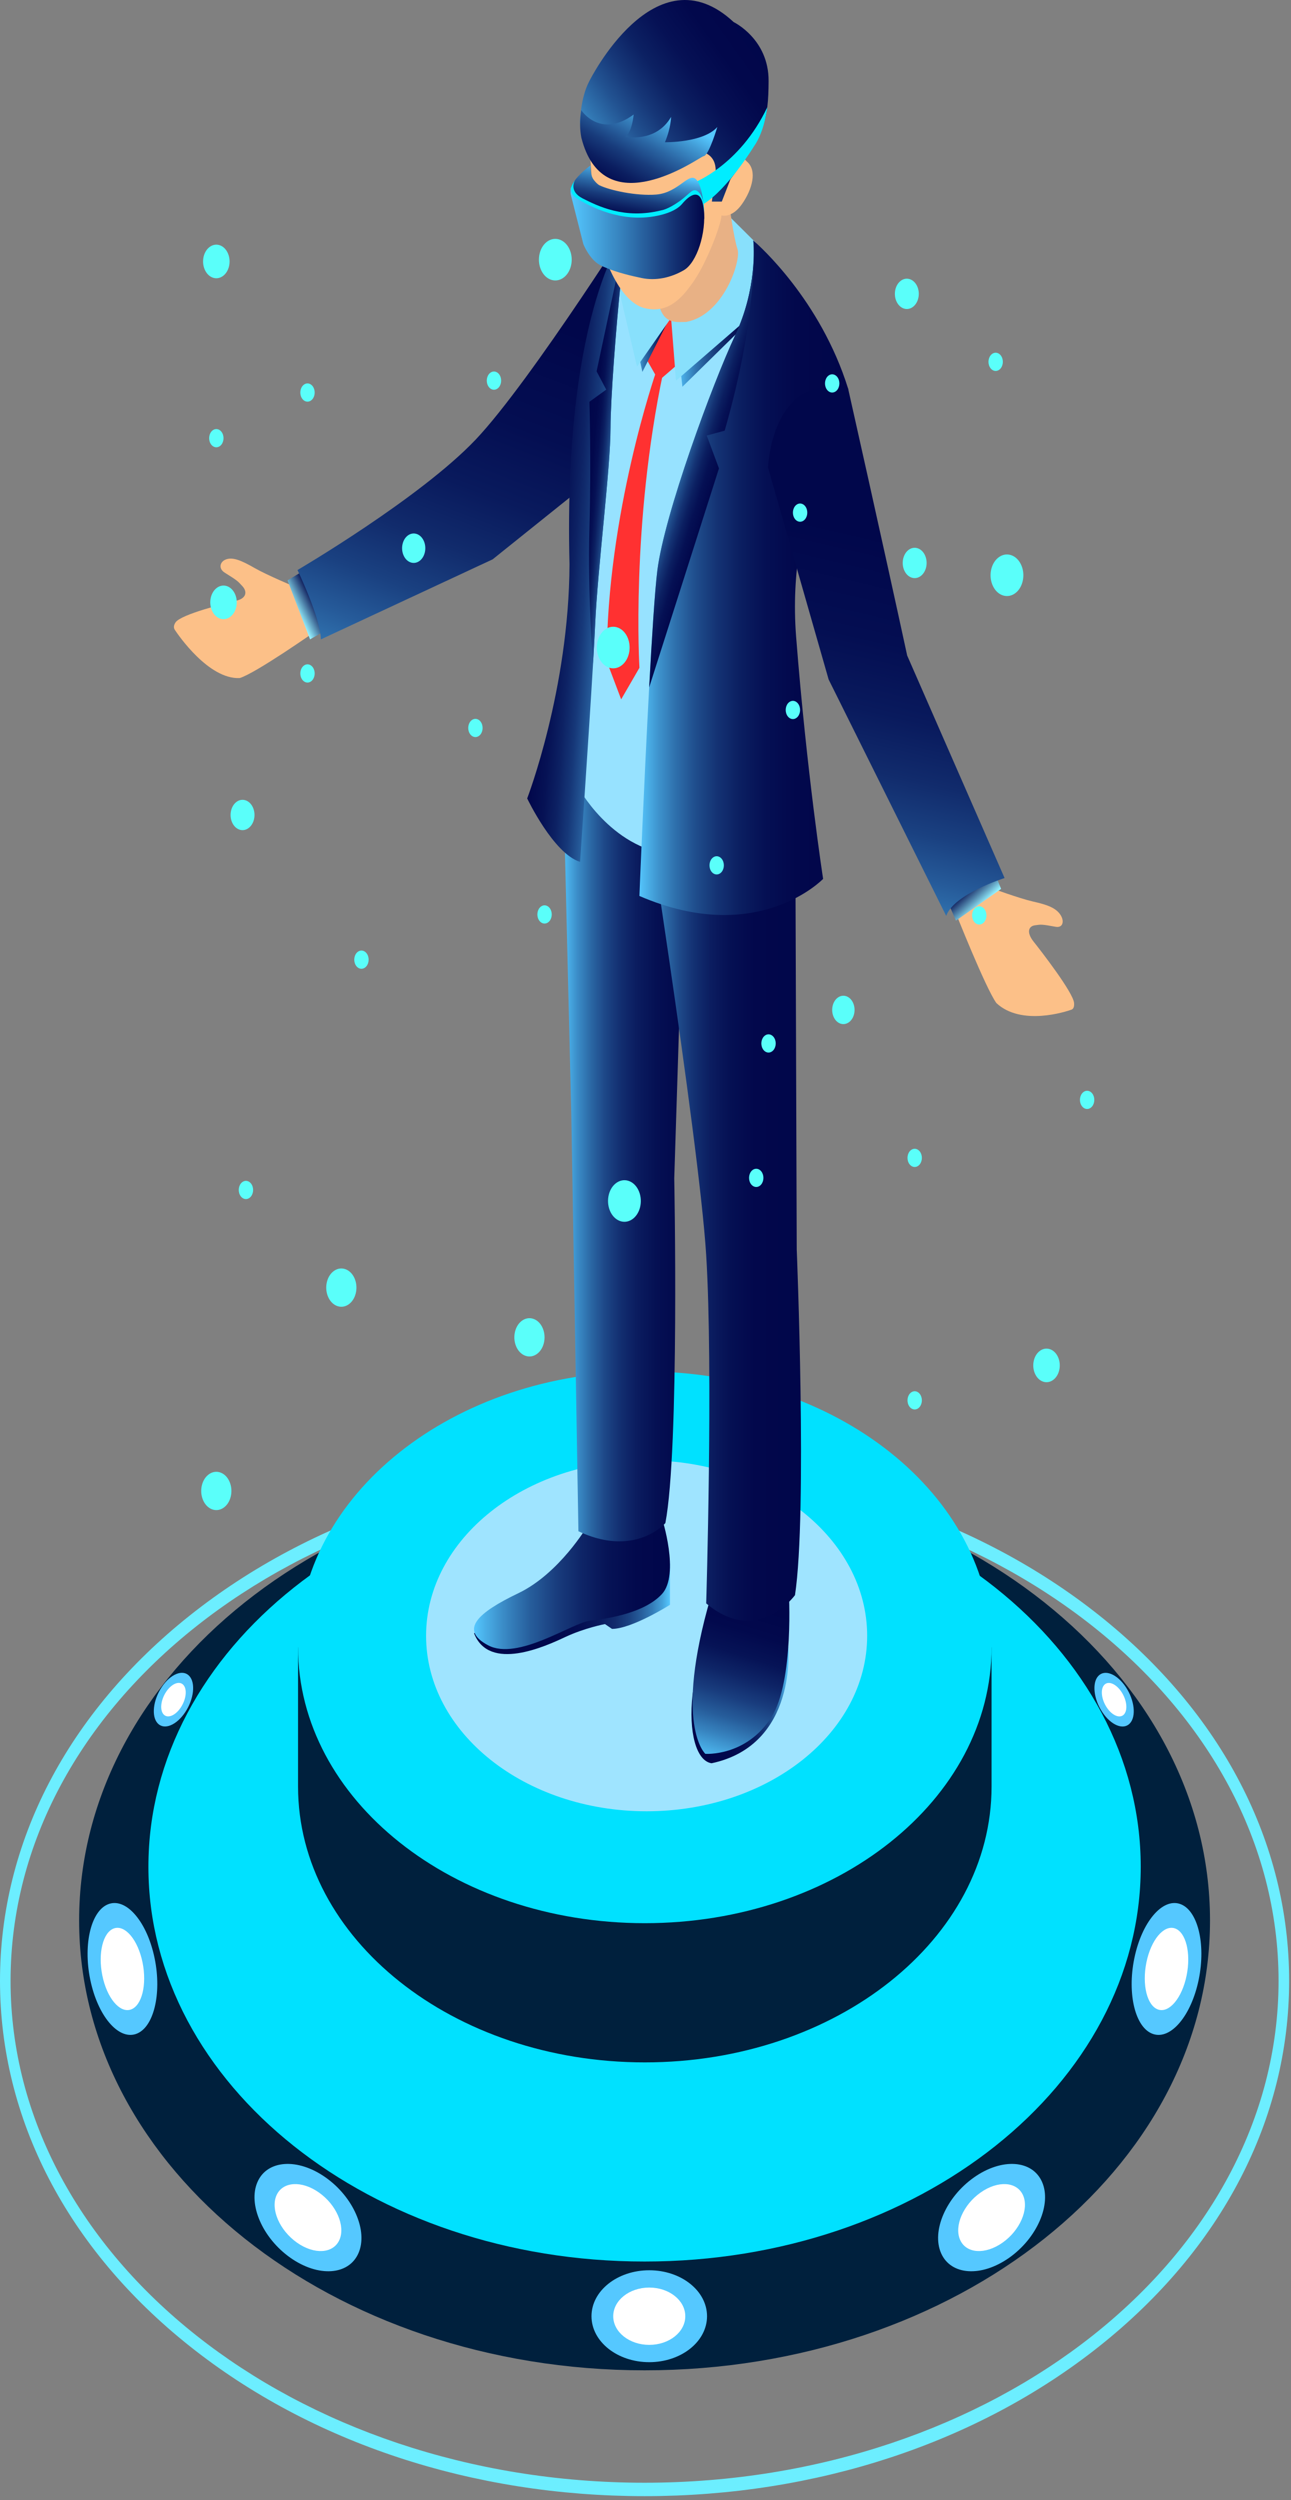<svg width="278" height="538" viewBox="0 0 278 538" fill="none" xmlns="http://www.w3.org/2000/svg">
<rect x="0" y="0" width="278" height="538" fill="#808080" stroke="none"/>
<g style="mix-blend-mode:screen">
<path d="M138.798 537.16C101.818 537.16 67.031 525.698 40.854 504.882C14.509 483.939 0 456.022 0 426.27C0 396.519 14.509 368.605 40.854 347.658C67.034 326.847 101.818 315.385 138.798 315.385C175.779 315.385 210.566 326.847 236.746 347.658C263.091 368.605 277.6 396.522 277.6 426.27C277.6 456.018 263.091 483.936 236.746 504.882C210.566 525.694 175.782 537.16 138.798 537.16ZM138.798 318.277C63.521 318.277 2.276 366.724 2.276 426.274C2.276 485.824 63.521 534.271 138.798 534.271C214.076 534.271 275.321 485.824 275.321 426.274C275.321 366.724 214.076 318.277 138.798 318.277Z" fill="#6CEEFF"/>
</g>
<path d="M138.799 510.081C206.046 510.081 260.56 466.742 260.56 413.28C260.56 359.818 206.046 316.479 138.799 316.479C71.553 316.479 17.039 359.818 17.039 413.28C17.039 466.742 71.553 510.081 138.799 510.081Z" fill="#00203D"/>
<path d="M138.8 486.67C197.808 486.67 245.643 448.641 245.643 401.729C245.643 354.817 197.808 316.787 138.8 316.787C79.792 316.787 31.957 354.817 31.957 401.729C31.957 448.641 79.792 486.67 138.8 486.67Z" fill="#00E1FF"/>
<path d="M203.326 354.494C190.365 336.903 166.345 325.09 138.851 325.09C111.357 325.09 87.337 336.907 74.376 354.494H64.18V384.45C64.18 417.238 97.61 443.815 138.851 443.815C180.092 443.815 213.522 417.238 213.522 384.45V354.494H203.326Z" fill="#00203D"/>
<path d="M138.851 413.859C180.091 413.859 213.522 387.28 213.522 354.494C213.522 321.708 180.091 295.13 138.851 295.13C97.611 295.13 64.18 321.708 64.18 354.494C64.18 387.28 97.611 413.859 138.851 413.859Z" fill="#00E1FF"/>
<path d="M139.241 389.777C165.47 389.777 186.732 372.872 186.732 352.019C186.732 331.166 165.47 314.262 139.241 314.262C113.013 314.262 91.75 331.166 91.75 352.019C91.75 372.872 113.013 389.777 139.241 389.777Z" fill="#9FE4FF"/>
<path d="M63.676 126.351C63.676 126.351 57.517 123.775 54.866 122.258C51.986 120.609 50.042 119.751 48.491 120.454C47.372 120.96 46.988 122.362 48.411 123.246C51.224 124.996 51.197 125.061 52.209 126.158C53.297 127.34 53.05 128.765 50.889 129.271C48.731 129.777 38.992 132.183 37.809 133.924C37.395 134.534 37.365 135.064 37.602 135.465H37.596C37.596 135.465 37.614 135.492 37.642 135.535C37.648 135.542 37.651 135.55 37.657 135.558C38.328 136.57 44.895 146.22 51.611 145.919C55.043 144.884 67.824 135.925 67.824 135.925L63.676 126.351Z" fill="#FCC088"/>
<path d="M213.324 191.067C213.324 191.067 219.556 193.354 222.417 193.998C225.526 194.697 227.516 195.385 228.482 197.076C229.179 198.297 228.872 199.726 227.302 199.436C224.203 198.868 224.194 198.938 222.868 199.119C221.445 199.316 221.012 200.668 222.57 202.63C224.127 204.592 231.087 213.551 231.288 215.833C231.358 216.637 231.148 217.092 230.77 217.255H230.776C230.776 217.255 230.749 217.27 230.709 217.282C230.7 217.282 230.694 217.289 230.685 217.289C229.682 217.645 219.961 220.904 214.552 215.849C212.181 212.539 205.629 195.995 205.629 195.995L213.321 191.063L213.324 191.067Z" fill="#FCC088"/>
<path d="M65.011 123.034L61.918 124.884L66.766 137.59L70.085 135.682L65.011 123.034Z" fill="url(#paint0_linear_535_7811)"/>
<path d="M204.215 194.312L205.842 198.123L215.582 191.28L213.897 187.187L204.215 194.312Z" fill="url(#paint1_linear_535_7811)"/>
<path d="M138.721 43.383C138.721 43.383 114.417 81.99 102.404 94.626C90.391 107.258 64.059 122.671 64.059 122.671C64.059 122.671 69.044 132.986 69.09 137.593L106.086 120.365L129.472 101.62L138.718 43.387L138.721 43.383Z" fill="url(#paint2_linear_535_7811)"/>
<path d="M169.749 354.354C169.749 354.354 171.806 375.51 153.225 379.445C149.919 378.928 148.24 372.764 149.139 364.623C150.038 356.482 169.749 354.354 169.749 354.354Z" fill="url(#paint3_linear_535_7811)"/>
<path d="M169.843 342.159C169.843 342.159 171.086 361.781 166.07 369.598C160.649 378.047 151.884 377.414 151.884 377.414C151.884 377.414 145.006 371.262 153.03 343.716L169.846 342.163L169.843 342.159Z" fill="url(#paint4_linear_535_7811)"/>
<path d="M144.272 336.432V345.345C144.272 345.345 136.074 350.527 131.787 350.527L130.269 349.492C130.269 349.492 125.893 350.323 121.694 352.292C117.494 354.262 105.323 359.858 102.074 351.462L144.275 336.432H144.272Z" fill="url(#paint5_linear_535_7811)"/>
<path d="M142.521 326.643C142.521 326.643 146.464 338.796 142.521 343.048C138.72 347.149 130.864 348.323 127.043 348.767C123.221 349.211 111.495 357.464 105.092 354.05C98.857 350.725 102.87 347.037 111.659 342.828C120.448 338.614 126.467 328.415 126.467 328.415L142.517 326.643H142.521Z" fill="url(#paint6_linear_535_7811)"/>
<path d="M120.738 145.498L123.024 239.944L124.554 329.516C128.384 331.323 131.657 331.821 134.345 331.655C140.221 331.307 143.277 327.758 143.277 327.758C146.337 311.79 145.191 253.576 145.191 253.576L146.221 221.136V220.97L146.721 205.365L156.698 156.141L120.738 145.494V145.498Z" fill="url(#paint7_linear_535_7811)"/>
<path d="M171.566 268.768L171.194 158.365L163.704 158.813L141.378 160.142L137.121 160.559C137.121 160.559 150.542 245.269 152.069 270.112C153.599 294.94 152.069 345.04 152.069 345.04C157.77 349.832 162.674 349.218 166.075 347.511C169.29 345.885 171.191 343.267 171.191 343.267C173.879 325.537 171.563 268.772 171.563 268.772L171.566 268.768Z" fill="url(#paint8_linear_535_7811)"/>
<path d="M166.065 62.584H130.855L124.367 169.191C124.367 169.191 131.44 182.564 144.508 183.858L157.368 144.17L166.065 62.584Z" fill="#97E2FF"/>
<path d="M138.797 76.579L141.847 81.924L146.379 78.027L144.505 67.832L138.797 76.579Z" fill="#FF3131"/>
<path d="M141.271 80.035C141.271 80.035 130.593 110.71 130.657 142.3L133.759 150.499L137.693 143.706C137.693 143.706 135.84 113.035 142.831 80.035H141.271Z" fill="#FF3131"/>
<path d="M145.562 70.455L146.943 83.23L162.092 68.358L159.782 63.109L145.562 70.455Z" fill="url(#paint9_linear_535_7811)"/>
<path d="M144.504 67.832L138.329 80.035L136.602 72.03L144.504 67.832Z" fill="url(#paint10_linear_535_7811)"/>
<path d="M144.508 68.407L145.565 81.923L162.095 67.619L162.853 52.322L155.92 45.44L144.508 68.407Z" fill="#88E0FC"/>
<path d="M144.508 68.407L137.176 78.904L133.44 63.024L132.16 54.408L139.693 51.743L144.508 68.407Z" fill="#88E0FC"/>
<path d="M135.203 49.245C134.807 50.805 134.28 54.837 133.752 59.885C132.622 70.655 131.473 86.072 131.473 92.027C131.473 100.778 128.709 122.126 128.16 134.372C128.066 136.477 127.907 139.365 127.712 142.714V142.725C126.758 158.837 124.912 185.464 124.912 185.464C119.179 183.715 113.523 171.817 113.523 171.817C113.523 171.817 122.538 148.375 122.635 121.423C121.252 65.434 135.2 49.249 135.2 49.249L135.203 49.245Z" fill="url(#paint11_linear_535_7811)"/>
<path d="M133.754 55.103V59.885C132.624 70.655 131.475 86.072 131.475 92.027C131.475 100.778 128.711 122.126 128.162 134.372C128.068 136.477 127.909 139.365 127.714 142.714V142.725L127.705 142.783C127.705 142.783 126.505 127.938 126.919 113.765C127.333 99.592 126.919 86.469 126.919 86.469L130.542 83.844L128.47 79.908L133.751 55.107L133.754 55.103Z" fill="url(#paint12_linear_535_7811)"/>
<path d="M135.203 49.245C134.993 50.064 134.749 51.581 134.487 53.566C133.67 54.049 132.704 54.702 131.613 55.567C133.643 51.056 135.2 49.245 135.2 49.245H135.203Z" fill="url(#paint13_linear_535_7811)"/>
<path d="M171.447 137.167C173.726 166.301 177.246 189.133 177.246 189.133C177.246 189.133 163.164 203.831 137.688 192.805C137.688 192.805 138.678 168.379 139.787 147.93C140.384 136.87 141.018 126.972 141.552 122.728C143.072 110.656 153.406 82.642 158.294 72.203C163.036 62.089 162.326 53.002 162.207 51.859C162.198 51.782 162.195 51.739 162.195 51.739C162.195 51.739 162.21 51.751 162.241 51.782C162.25 51.782 162.256 51.793 162.265 51.801C163.35 52.732 176.67 64.495 182.628 83.623C182.628 92.81 169.164 108.03 171.444 137.164L171.447 137.167Z" fill="url(#paint14_linear_535_7811)"/>
<path d="M156.05 92.675L152.186 93.725L154.822 100.796L139.789 147.934C140.386 136.874 141.02 126.976 141.554 122.732C143.074 110.66 153.408 82.646 158.296 72.207C163.038 62.093 162.328 53.006 162.209 51.863L162.243 51.786L162.264 51.743C162.264 51.743 162.264 51.763 162.267 51.805C162.34 52.867 163.233 67.735 156.05 92.675Z" fill="url(#paint15_linear_535_7811)"/>
<path d="M157.02 43.908C157.02 43.908 157.986 51.169 158.815 53.621C159.644 56.069 155.847 67.794 147.768 69.281C145.422 69.281 142.039 70.068 141.555 63.156L157.017 43.908H157.02Z" fill="#E8B185"/>
<path d="M126.918 31.137C126.918 31.137 127.741 44.406 128.576 49.334C129.405 54.234 133.132 64.905 138.794 66.306C143.81 67.546 146.802 64.294 149.493 60.359C152.117 56.524 155.223 48.635 155.363 46.36C155.363 46.36 157.572 47.059 159.781 43.912C161.991 40.76 163.094 36.736 160.885 34.813C158.675 32.89 143.35 10.842 126.918 31.14V31.137Z" fill="#FCC088"/>
<path d="M126.919 17.427C126.919 17.427 141.072 -10.992 157.985 4.753C157.985 4.753 165.558 8.383 165.509 17.439C165.463 25.989 164.61 28.723 157.293 38.575L155.428 43.383H153.292L154.038 37.405C154.038 37.405 155.257 31.48 147.352 32.531C139.447 33.581 126.605 32.137 126.605 32.137L124.914 26.364C124.914 26.364 124.914 21.181 126.919 17.427Z" fill="url(#paint16_linear_535_7811)"/>
<path d="M154.466 27.333C154.466 27.333 152.793 32.948 151.69 33.543C151.687 33.543 151.681 33.547 151.678 33.547C151.47 33.609 151.251 33.713 151.016 33.852C148.182 35.513 129.751 47.585 125.195 29.654C124.848 27.905 124.811 25.873 125.174 23.695C125.308 23.985 129.407 29.828 136.45 24.642C136.45 24.642 136.139 28.38 134.688 29.43C134.688 29.43 141.213 30.809 144.507 25.167C144.507 25.167 144.507 27.465 143.181 30.612C143.181 30.612 151.464 30.743 154.469 27.329L154.466 27.333Z" fill="url(#paint17_linear_535_7811)"/>
<path d="M182.632 83.627C182.632 83.627 190.275 117.616 195.349 141.065L216.325 188.952C216.325 188.952 205.387 192.381 203.751 197.097L178.433 146.217L165.387 100.631C165.387 100.631 166.063 80.032 182.632 83.624V83.627Z" fill="url(#paint18_linear_535_7811)"/>
<path d="M149.327 39.362C149.327 39.362 159.262 35.685 165.217 23.088C165.217 23.088 164.702 28.197 162.337 31.53C162.337 31.53 156.678 40.76 151.479 43.911L149.324 39.362H149.327Z" fill="#00EDFF"/>
<path d="M151.648 47.155L150.825 45.715L148.802 42.166C145.754 46.016 142.32 46.248 142.32 46.248C134.427 49.156 126.434 44.301 123.795 42.444C123.557 42.274 123.362 42.131 123.212 42.023C122.999 41.861 122.886 41.772 122.886 41.772C122.801 41.432 122.801 41.077 122.871 40.725C122.908 40.54 122.96 40.358 123.03 40.173C123.209 39.69 123.496 39.211 123.837 38.752C125.132 37.006 127.208 35.585 127.208 35.585C127.055 36.832 127.336 37.755 127.634 38.35C127.89 38.856 128.649 39.659 129.094 39.876C131.367 40.972 137.063 42.197 141.275 41.868C146.266 41.478 148.439 36.674 150.069 38.79C150.853 39.806 151.249 41.772 151.447 43.544C151.523 44.228 151.572 44.884 151.602 45.444C151.657 46.46 151.651 47.159 151.651 47.159L151.648 47.155Z" fill="url(#paint19_linear_535_7811)"/>
<path d="M151.599 45.441L150.825 45.715L133.753 51.743L123.474 43.015L123.212 42.023L122.871 40.725C122.908 40.536 122.959 40.355 123.03 40.169C123.209 39.687 123.496 39.208 123.837 38.748C123.791 38.818 122.371 41.127 125.468 42.695C128.612 44.29 134.503 47.267 142.448 45.251C142.448 45.251 143.74 45.105 146.221 43.375C148.704 41.644 149.198 40.158 150.456 41.362C151.011 41.895 151.298 42.745 151.447 43.533C151.636 44.533 151.602 45.433 151.602 45.433L151.599 45.441Z" fill="#00EDFF"/>
<path d="M151.55 45.012C150.962 39.941 148.329 42.15 146.873 43.884C145.416 45.614 142.225 46.41 140.001 46.684C132.528 47.615 126.104 43.946 123.797 42.413C123.572 42.251 122.813 41.59 123.029 40.169C122.828 40.706 122.755 41.25 122.886 41.768L125.617 52.531C125.617 52.531 126.833 55.663 129.112 56.995C129.325 57.103 129.542 57.208 129.761 57.312C129.761 57.312 129.767 57.312 129.77 57.316C129.865 57.358 129.959 57.401 130.054 57.443C132.845 58.679 136.185 59.413 138.142 59.826C141.201 60.475 144.511 59.76 147.29 58.123C150.066 56.485 152.135 50.078 151.544 45.008L151.55 45.012Z" fill="url(#paint20_linear_535_7811)"/>
<path d="M135.017 136.924C133.963 134.847 131.775 134.248 130.135 135.584C128.495 136.92 128.023 139.689 129.078 141.771C130.132 143.849 132.32 144.447 133.96 143.111C135.599 141.775 136.071 139.002 135.017 136.924Z" fill="#5AFFFA"/>
<path d="M219.806 121.37C218.752 119.292 216.567 118.693 214.924 120.029C213.285 121.366 212.812 124.139 213.867 126.216C214.921 128.294 217.109 128.892 218.749 127.556C220.388 126.22 220.86 123.447 219.806 121.37Z" fill="#5AFFFA"/>
<path d="M137.432 256.025C136.377 253.947 134.192 253.349 132.55 254.685C130.907 256.021 130.438 258.79 131.492 260.871C132.547 262.949 134.735 263.548 136.374 262.212C138.014 260.875 138.486 258.106 137.432 256.025Z" fill="#5AFFFA"/>
<path d="M122.548 53.455C121.494 51.377 119.306 50.778 117.666 52.114C116.027 53.451 115.554 56.22 116.609 58.301C117.663 60.379 119.851 60.977 121.491 59.641C123.13 58.305 123.603 55.536 122.548 53.455Z" fill="#5AFFFA"/>
<path d="M227.752 291.87C226.899 290.19 225.134 289.707 223.808 290.789C222.483 291.87 222.102 294.106 222.955 295.786C223.808 297.466 225.573 297.949 226.899 296.867C228.224 295.786 228.605 293.55 227.752 291.87Z" fill="#5AFFFA"/>
<path d="M48.982 54.308C48.129 52.628 46.365 52.145 45.039 53.226C43.713 54.308 43.332 56.544 44.186 58.224C45.039 59.903 46.803 60.386 48.129 59.305C49.455 58.224 49.836 55.987 48.982 54.308Z" fill="#5AFFFA"/>
<path d="M50.529 127.668C49.676 125.988 47.911 125.505 46.586 126.587C45.26 127.668 44.879 129.904 45.733 131.584C46.586 133.264 48.35 133.746 49.676 132.665C51.002 131.584 51.383 129.348 50.529 127.668Z" fill="#5AFFFA"/>
<path d="M76.238 274.858C75.266 272.943 73.252 272.39 71.743 273.622C70.232 274.854 69.796 277.407 70.768 279.319C71.74 281.234 73.754 281.786 75.263 280.554C76.775 279.322 77.21 276.77 76.238 274.858Z" fill="#5AFFFA"/>
<path d="M116.746 285.556C115.774 283.641 113.759 283.089 112.251 284.321C110.739 285.552 110.304 288.105 111.276 290.017C112.248 291.932 114.262 292.484 115.771 291.253C117.282 290.021 117.718 287.468 116.746 285.556Z" fill="#5AFFFA"/>
<path d="M49.316 318.614C48.344 316.698 46.33 316.146 44.821 317.378C43.31 318.61 42.874 321.163 43.846 323.074C44.818 324.99 46.833 325.542 48.341 324.31C49.853 323.078 50.288 320.526 49.316 318.614Z" fill="#5AFFFA"/>
<path d="M91.189 116.256C90.442 114.784 88.894 114.36 87.733 115.306C86.572 116.252 86.237 118.214 86.984 119.685C87.73 121.156 89.278 121.581 90.439 120.635C91.6 119.689 91.936 117.727 91.189 116.256Z" fill="#5AFFFA"/>
<path d="M54.393 173.612C53.622 172.099 52.028 171.658 50.834 172.635C49.639 173.612 49.292 175.632 50.063 177.146C50.834 178.66 52.428 179.1 53.622 178.123C54.817 177.146 55.164 175.126 54.393 173.612Z" fill="#5AFFFA"/>
<path d="M197.44 61.468C196.669 59.954 195.075 59.514 193.881 60.491C192.686 61.468 192.339 63.488 193.11 65.002C193.881 66.515 195.475 66.956 196.669 65.979C197.864 65.002 198.211 62.982 197.44 61.468Z" fill="#5AFFFA"/>
<path d="M199.128 119.376C198.357 117.862 196.763 117.422 195.568 118.399C194.374 119.376 194.026 121.396 194.797 122.91C195.568 124.424 197.162 124.864 198.357 123.887C199.551 122.91 199.899 120.89 199.128 119.376Z" fill="#5AFFFA"/>
<path d="M183.635 215.676C182.916 214.259 181.426 213.849 180.304 214.761C179.186 215.672 178.863 217.561 179.582 218.982C180.301 220.399 181.792 220.808 182.913 219.897C184.032 218.986 184.355 217.097 183.635 215.676Z" fill="#5AFFFA"/>
<path d="M235.4 235.626C234.937 234.714 233.98 234.452 233.261 235.039C232.542 235.626 232.335 236.838 232.798 237.75C233.261 238.661 234.218 238.924 234.937 238.337C235.656 237.75 235.864 236.537 235.4 235.626Z" fill="#5AFFFA"/>
<path d="M118.564 195.721C118.101 194.81 117.144 194.547 116.425 195.134C115.706 195.721 115.499 196.934 115.962 197.845C116.425 198.757 117.382 199.019 118.101 198.432C118.82 197.845 119.028 196.633 118.564 195.721Z" fill="#5AFFFA"/>
<path d="M155.627 185.156C155.164 184.244 154.207 183.982 153.488 184.569C152.768 185.156 152.561 186.368 153.024 187.28C153.488 188.191 154.444 188.454 155.164 187.867C155.883 187.28 156.09 186.067 155.627 185.156Z" fill="#5AFFFA"/>
<path d="M103.678 155.593C103.214 154.682 102.258 154.419 101.538 155.006C100.819 155.593 100.612 156.806 101.075 157.717C101.538 158.629 102.495 158.891 103.214 158.304C103.934 157.717 104.141 156.505 103.678 155.593Z" fill="#5AFFFA"/>
<path d="M166.795 223.481C166.332 222.57 165.375 222.307 164.656 222.894C163.936 223.481 163.729 224.694 164.192 225.605C164.656 226.516 165.612 226.779 166.332 226.192C167.051 225.605 167.258 224.392 166.795 223.481Z" fill="#5AFFFA"/>
<path d="M67.517 143.86C67.054 142.949 66.097 142.686 65.378 143.273C64.659 143.86 64.452 145.073 64.915 145.984C65.378 146.895 66.335 147.158 67.054 146.571C67.773 145.984 67.981 144.771 67.517 143.86Z" fill="#5AFFFA"/>
<path d="M164.146 252.41C163.683 251.498 162.726 251.236 162.007 251.823C161.288 252.41 161.081 253.622 161.544 254.534C162.007 255.445 162.964 255.708 163.683 255.121C164.402 254.534 164.61 253.321 164.146 252.41Z" fill="#5AFFFA"/>
<path d="M180.502 81.449C180.039 80.537 179.082 80.275 178.363 80.862C177.643 81.449 177.436 82.662 177.899 83.573C178.363 84.484 179.319 84.747 180.039 84.16C180.758 83.573 180.965 82.36 180.502 81.449Z" fill="#5AFFFA"/>
<path d="M215.705 76.803C215.242 75.892 214.285 75.629 213.566 76.216C212.846 76.803 212.639 78.016 213.102 78.927C213.566 79.839 214.523 80.101 215.242 79.514C215.961 78.927 216.168 77.715 215.705 76.803Z" fill="#5AFFFA"/>
<path d="M47.885 93.232C47.421 92.321 46.465 92.058 45.745 92.645C45.026 93.232 44.819 94.445 45.282 95.356C45.745 96.267 46.702 96.53 47.421 95.943C48.141 95.356 48.348 94.143 47.885 93.232Z" fill="#5AFFFA"/>
<path d="M54.26 255.012C53.797 254.101 52.84 253.838 52.12 254.425C51.401 255.012 51.194 256.225 51.657 257.136C52.12 258.048 53.077 258.31 53.797 257.723C54.516 257.136 54.723 255.924 54.26 255.012Z" fill="#5AFFFA"/>
<path d="M67.517 83.411C67.054 82.499 66.097 82.237 65.378 82.824C64.659 83.411 64.452 84.623 64.915 85.535C65.378 86.446 66.335 86.709 67.054 86.122C67.773 85.535 67.981 84.322 67.517 83.411Z" fill="#5AFFFA"/>
<path d="M198.267 248.108C197.804 247.197 196.847 246.934 196.128 247.521C195.409 248.108 195.202 249.321 195.665 250.232C196.128 251.143 197.085 251.406 197.804 250.819C198.523 250.232 198.731 249.019 198.267 248.108Z" fill="#5AFFFA"/>
<path d="M173.592 109.254C173.128 108.343 172.172 108.08 171.452 108.667C170.733 109.255 170.526 110.467 170.989 111.379C171.452 112.29 172.409 112.553 173.128 111.966C173.848 111.379 174.055 110.166 173.592 109.254Z" fill="#5AFFFA"/>
<path d="M198.267 300.286C197.804 299.374 196.847 299.112 196.128 299.699C195.409 300.286 195.202 301.498 195.665 302.41C196.128 303.321 197.085 303.584 197.804 302.997C198.523 302.41 198.731 301.197 198.267 300.286Z" fill="#5AFFFA"/>
<path d="M107.67 80.846C107.207 79.935 106.25 79.672 105.531 80.259C104.811 80.846 104.604 82.059 105.067 82.97C105.531 83.882 106.487 84.144 107.207 83.557C107.926 82.97 108.133 81.758 107.67 80.846Z" fill="#5AFFFA"/>
<path d="M172.041 151.719C171.578 150.808 170.621 150.545 169.902 151.132C169.182 151.719 168.975 152.932 169.438 153.843C169.902 154.755 170.859 155.017 171.578 154.43C172.297 153.843 172.504 152.631 172.041 151.719Z" fill="#5AFFFA"/>
<path d="M79.135 205.454C78.671 204.542 77.715 204.28 76.995 204.867C76.276 205.454 76.069 206.666 76.532 207.578C76.995 208.489 77.952 208.752 78.671 208.165C79.391 207.578 79.598 206.365 79.135 205.454Z" fill="#5AFFFA"/>
<path d="M212.174 195.93C211.71 195.019 210.754 194.756 210.034 195.343C209.315 195.93 209.108 197.143 209.571 198.054C210.034 198.966 210.991 199.228 211.711 198.641C212.43 198.054 212.637 196.842 212.174 195.93Z" fill="#5AFFFA"/>
<path d="M139.811 508.327C146.681 508.327 152.25 503.899 152.25 498.437C152.25 492.975 146.681 488.547 139.811 488.547C132.94 488.547 127.371 492.975 127.371 498.437C127.371 503.899 132.94 508.327 139.811 508.327Z" fill="#55C8FF"/>
<path d="M139.81 504.604C144.095 504.604 147.568 501.843 147.568 498.437C147.568 495.031 144.095 492.27 139.81 492.27C135.524 492.27 132.051 495.031 132.051 498.437C132.051 501.843 135.524 504.604 139.81 504.604Z" fill="white"/>
<path d="M77.189 484.874C75.096 489.647 68.529 490.087 62.525 485.855C56.522 481.622 53.352 474.323 55.446 469.55C57.54 464.777 64.107 464.336 70.11 468.569C76.114 472.801 79.283 480.1 77.189 484.874Z" fill="#55C8FF"/>
<path d="M73.1 481.992C71.793 484.97 67.697 485.244 63.952 482.602C60.206 479.965 58.228 475.408 59.536 472.43C60.843 469.453 64.939 469.178 68.684 471.82C72.43 474.458 74.407 479.015 73.1 481.992Z" fill="white"/>
<path d="M29.235 437.714C25.404 438.973 21.016 433.725 19.431 425.989C17.846 418.254 19.669 410.963 23.497 409.704C27.327 408.445 31.715 413.693 33.3 421.429C34.885 429.164 33.062 436.455 29.235 437.714Z" fill="#55C8FF"/>
<path d="M28.153 432.446C25.764 433.23 23.027 429.955 22.04 425.132C21.053 420.308 22.186 415.759 24.576 414.971C26.965 414.187 29.701 417.462 30.689 422.286C31.676 427.109 30.542 431.658 28.153 432.446Z" fill="white"/>
<path d="M202.653 484.874C204.747 489.647 211.314 490.087 217.317 485.855C223.321 481.622 226.49 474.323 224.396 469.55C222.303 464.777 215.736 464.336 209.732 468.569C203.729 472.801 200.559 480.1 202.653 484.874Z" fill="#55C8FF"/>
<path d="M206.743 481.992C208.05 484.97 212.146 485.244 215.891 482.602C219.637 479.965 221.614 475.408 220.307 472.43C219 469.453 214.904 469.178 211.159 471.82C207.413 474.458 205.436 479.015 206.743 481.992Z" fill="white"/>
<path d="M248.325 437.714C252.156 438.973 256.544 433.725 258.129 425.989C259.713 418.254 257.894 410.963 254.063 409.704C250.233 408.445 245.844 413.693 244.26 421.429C242.675 429.164 244.494 436.455 248.325 437.714Z" fill="#55C8FF"/>
<path d="M249.404 432.446C251.793 433.23 254.53 429.955 255.517 425.132C256.504 420.308 255.371 415.759 252.981 414.971C250.592 414.187 247.856 417.462 246.868 422.286C245.881 427.109 247.015 431.658 249.404 432.446Z" fill="white"/>
<path d="M243.305 370.864C244.7 369.373 244.31 365.878 242.433 363.059C240.556 360.24 237.904 359.166 236.509 360.657C235.113 362.148 235.503 365.643 237.38 368.462C239.258 371.281 241.909 372.354 243.305 370.864Z" fill="#55C8FF"/>
<path d="M242.024 368.944C242.896 368.014 242.652 365.836 241.482 364.075C240.312 362.317 238.657 361.646 237.788 362.576C236.917 363.507 237.16 365.685 238.331 367.446C239.501 369.203 241.156 369.875 242.024 368.944Z" fill="white"/>
<path d="M33.958 370.857C32.562 369.366 32.952 365.871 34.83 363.052C36.707 360.233 39.358 359.159 40.754 360.65C42.15 362.141 41.759 365.636 39.882 368.455C38.005 371.274 35.354 372.348 33.958 370.857Z" fill="#55C8FF"/>
<path d="M35.237 368.938C34.366 368.007 34.61 365.829 35.78 364.068C36.95 362.311 38.605 361.639 39.473 362.569C40.345 363.5 40.101 365.678 38.931 367.439C37.761 369.196 36.106 369.868 35.237 368.938Z" fill="white"/>
<defs>
<linearGradient id="paint0_linear_535_7811" x1="67.806" y1="128.827" x2="63.626" y2="130.93" gradientUnits="userSpaceOnUse">
<stop stop-color="#01064A"/>
<stop offset="0.17" stop-color="#162864"/>
<stop offset="0.54" stop-color="#4D7FA7"/>
<stop offset="1" stop-color="#94F1FF"/>
</linearGradient>
<linearGradient id="paint1_linear_535_7811" x1="208.587" y1="190.46" x2="212.022" y2="194.226" gradientUnits="userSpaceOnUse">
<stop stop-color="#01064A"/>
<stop offset="0.17" stop-color="#162864"/>
<stop offset="0.54" stop-color="#4D7FA7"/>
<stop offset="1" stop-color="#94F1FF"/>
</linearGradient>
<linearGradient id="paint2_linear_535_7811" x1="123.823" y1="-0.201" x2="70.641" y2="137.426" gradientUnits="userSpaceOnUse">
<stop stop-color="#01064A"/>
<stop offset="0.45" stop-color="#01074B"/>
<stop offset="0.61" stop-color="#040E52"/>
<stop offset="0.72" stop-color="#091A5D"/>
<stop offset="0.81" stop-color="#112B6C"/>
<stop offset="0.89" stop-color="#1A4181"/>
<stop offset="0.96" stop-color="#265B9A"/>
<stop offset="1" stop-color="#2E6EAB"/>
</linearGradient>
<linearGradient id="paint3_linear_535_7811" x1="148.898" y1="366.898" x2="169.816" y2="366.898" gradientUnits="userSpaceOnUse">
<stop stop-color="#01064A"/>
<stop offset="0.39" stop-color="#01074B"/>
<stop offset="0.54" stop-color="#040E52"/>
<stop offset="0.64" stop-color="#091A5D"/>
<stop offset="0.72" stop-color="#112B6C"/>
<stop offset="0.79" stop-color="#1A4181"/>
<stop offset="0.85" stop-color="#265C9A"/>
<stop offset="0.91" stop-color="#347DB9"/>
<stop offset="0.96" stop-color="#44A1DA"/>
<stop offset="1" stop-color="#55C8FF"/>
</linearGradient>
<linearGradient id="paint4_linear_535_7811" x1="162.13" y1="345.206" x2="151.647" y2="378.624" gradientUnits="userSpaceOnUse">
<stop stop-color="#01064A"/>
<stop offset="0.17" stop-color="#02094D"/>
<stop offset="0.32" stop-color="#061356"/>
<stop offset="0.45" stop-color="#0E2567"/>
<stop offset="0.58" stop-color="#193D7E"/>
<stop offset="0.71" stop-color="#265D9B"/>
<stop offset="0.83" stop-color="#3784C0"/>
<stop offset="0.95" stop-color="#4BB2EA"/>
<stop offset="1" stop-color="#55C8FF"/>
</linearGradient>
<linearGradient id="paint5_linear_535_7811" x1="102.071" y1="346.187" x2="144.272" y2="346.187" gradientUnits="userSpaceOnUse">
<stop stop-color="#01064A"/>
<stop offset="0.39" stop-color="#01074B"/>
<stop offset="0.54" stop-color="#040E52"/>
<stop offset="0.64" stop-color="#091A5D"/>
<stop offset="0.72" stop-color="#112B6C"/>
<stop offset="0.79" stop-color="#1A4181"/>
<stop offset="0.85" stop-color="#265C9A"/>
<stop offset="0.91" stop-color="#347DB9"/>
<stop offset="0.96" stop-color="#44A1DA"/>
<stop offset="1" stop-color="#55C8FF"/>
</linearGradient>
<linearGradient id="paint6_linear_535_7811" x1="102.072" y1="340.758" x2="144.273" y2="340.758" gradientUnits="userSpaceOnUse">
<stop stop-color="#55C8FF"/>
<stop offset="0.05" stop-color="#4BB2EA"/>
<stop offset="0.17" stop-color="#3784C0"/>
<stop offset="0.29" stop-color="#265D9B"/>
<stop offset="0.42" stop-color="#193D7E"/>
<stop offset="0.55" stop-color="#0E2567"/>
<stop offset="0.68" stop-color="#061356"/>
<stop offset="0.83" stop-color="#02094D"/>
<stop offset="1" stop-color="#01064A"/>
</linearGradient>
<linearGradient id="paint7_linear_535_7811" x1="120.738" y1="238.592" x2="156.698" y2="238.592" gradientUnits="userSpaceOnUse">
<stop stop-color="#55C8FF"/>
<stop offset="0.03" stop-color="#4DB6EE"/>
<stop offset="0.1" stop-color="#3B8DC8"/>
<stop offset="0.18" stop-color="#2B68A5"/>
<stop offset="0.26" stop-color="#1E4989"/>
<stop offset="0.35" stop-color="#133072"/>
<stop offset="0.45" stop-color="#0B1D60"/>
<stop offset="0.57" stop-color="#051053"/>
<stop offset="0.72" stop-color="#02084C"/>
<stop offset="1" stop-color="#01064A"/>
</linearGradient>
<linearGradient id="paint8_linear_535_7811" x1="137.121" y1="253.564" x2="172.493" y2="253.564" gradientUnits="userSpaceOnUse">
<stop stop-color="#55C8FF"/>
<stop offset="0.03" stop-color="#4DB6EE"/>
<stop offset="0.1" stop-color="#3B8DC8"/>
<stop offset="0.18" stop-color="#2B68A5"/>
<stop offset="0.26" stop-color="#1E4989"/>
<stop offset="0.35" stop-color="#133072"/>
<stop offset="0.45" stop-color="#0B1D60"/>
<stop offset="0.57" stop-color="#051053"/>
<stop offset="0.72" stop-color="#02084C"/>
<stop offset="1" stop-color="#01064A"/>
</linearGradient>
<linearGradient id="paint9_linear_535_7811" x1="145.563" y1="73.169" x2="162.092" y2="73.169" gradientUnits="userSpaceOnUse">
<stop stop-color="#55C8FF"/>
<stop offset="0.09" stop-color="#48AAE3"/>
<stop offset="0.25" stop-color="#3278B4"/>
<stop offset="0.42" stop-color="#204F8E"/>
<stop offset="0.58" stop-color="#122F70"/>
<stop offset="0.73" stop-color="#09185B"/>
<stop offset="0.87" stop-color="#030A4E"/>
<stop offset="1" stop-color="#01064A"/>
</linearGradient>
<linearGradient id="paint10_linear_535_7811" x1="136.605" y1="73.934" x2="144.507" y2="73.934" gradientUnits="userSpaceOnUse">
<stop stop-color="#55C8FF"/>
<stop offset="0.09" stop-color="#48AAE3"/>
<stop offset="0.25" stop-color="#3278B4"/>
<stop offset="0.42" stop-color="#204F8E"/>
<stop offset="0.58" stop-color="#122F70"/>
<stop offset="0.73" stop-color="#09185B"/>
<stop offset="0.87" stop-color="#030A4E"/>
<stop offset="1" stop-color="#01064A"/>
</linearGradient>
<linearGradient id="paint11_linear_535_7811" x1="113.658" y1="115.507" x2="135.313" y2="117.024" gradientUnits="userSpaceOnUse">
<stop stop-color="#01064A"/>
<stop offset="0.2" stop-color="#02084C"/>
<stop offset="0.35" stop-color="#061255"/>
<stop offset="0.48" stop-color="#0D2264"/>
<stop offset="0.6" stop-color="#163879"/>
<stop offset="0.71" stop-color="#235594"/>
<stop offset="0.82" stop-color="#3278B5"/>
<stop offset="0.92" stop-color="#44A2DB"/>
<stop offset="1" stop-color="#55C8FF"/>
</linearGradient>
<linearGradient id="paint12_linear_535_7811" x1="125.968" y1="98.322" x2="132.883" y2="98.882" gradientUnits="userSpaceOnUse">
<stop stop-color="#01064A"/>
<stop offset="0.25" stop-color="#02084C"/>
<stop offset="0.4" stop-color="#051054"/>
<stop offset="0.52" stop-color="#0B1F61"/>
<stop offset="0.63" stop-color="#143374"/>
<stop offset="0.73" stop-color="#1F4D8C"/>
<stop offset="0.82" stop-color="#2D6DAA"/>
<stop offset="0.91" stop-color="#3E94CE"/>
<stop offset="0.99" stop-color="#51BFF6"/>
<stop offset="1" stop-color="#55C8FF"/>
</linearGradient>
<linearGradient id="paint13_linear_535_7811" x1="130.94" y1="52.13" x2="136.142" y2="52.494" gradientUnits="userSpaceOnUse">
<stop stop-color="#01064A"/>
<stop offset="0.2" stop-color="#02084C"/>
<stop offset="0.35" stop-color="#061255"/>
<stop offset="0.48" stop-color="#0D2264"/>
<stop offset="0.6" stop-color="#163879"/>
<stop offset="0.71" stop-color="#235594"/>
<stop offset="0.82" stop-color="#3278B5"/>
<stop offset="0.92" stop-color="#44A2DB"/>
<stop offset="1" stop-color="#55C8FF"/>
</linearGradient>
<linearGradient id="paint14_linear_535_7811" x1="137.688" y1="124.327" x2="182.631" y2="124.327" gradientUnits="userSpaceOnUse">
<stop stop-color="#55C8FF"/>
<stop offset="0.01" stop-color="#51BFF6"/>
<stop offset="0.09" stop-color="#3E94CE"/>
<stop offset="0.18" stop-color="#2D6DAA"/>
<stop offset="0.27" stop-color="#1F4D8C"/>
<stop offset="0.37" stop-color="#143374"/>
<stop offset="0.48" stop-color="#0B1F61"/>
<stop offset="0.6" stop-color="#051054"/>
<stop offset="0.75" stop-color="#02084C"/>
<stop offset="1" stop-color="#01064A"/>
</linearGradient>
<linearGradient id="paint15_linear_535_7811" x1="145.409" y1="97.047" x2="157.872" y2="100.906" gradientUnits="userSpaceOnUse">
<stop stop-color="#55C8FF"/>
<stop offset="0.01" stop-color="#51BFF6"/>
<stop offset="0.09" stop-color="#3E94CE"/>
<stop offset="0.18" stop-color="#2D6DAA"/>
<stop offset="0.27" stop-color="#1F4D8C"/>
<stop offset="0.37" stop-color="#143374"/>
<stop offset="0.48" stop-color="#0B1F61"/>
<stop offset="0.6" stop-color="#051054"/>
<stop offset="0.75" stop-color="#02084C"/>
<stop offset="1" stop-color="#01064A"/>
</linearGradient>
<linearGradient id="paint16_linear_535_7811" x1="163.257" y1="4.119" x2="122.365" y2="33.241" gradientUnits="userSpaceOnUse">
<stop stop-color="#01064A"/>
<stop offset="0.21" stop-color="#02084C"/>
<stop offset="0.36" stop-color="#061155"/>
<stop offset="0.49" stop-color="#0C2163"/>
<stop offset="0.6" stop-color="#163778"/>
<stop offset="0.71" stop-color="#225392"/>
<stop offset="0.82" stop-color="#3176B2"/>
<stop offset="0.92" stop-color="#439ED8"/>
<stop offset="1" stop-color="#55C8FF"/>
</linearGradient>
<linearGradient id="paint17_linear_535_7811" x1="133.402" y1="43.186" x2="144.313" y2="24.596" gradientUnits="userSpaceOnUse">
<stop stop-color="#01064A"/>
<stop offset="0.11" stop-color="#030C50"/>
<stop offset="0.26" stop-color="#0B1E60"/>
<stop offset="0.44" stop-color="#183C7C"/>
<stop offset="0.63" stop-color="#2A65A3"/>
<stop offset="0.84" stop-color="#419AD4"/>
<stop offset="1" stop-color="#55C8FF"/>
</linearGradient>
<linearGradient id="paint18_linear_535_7811" x1="204.028" y1="54.772" x2="172.357" y2="188.98" gradientUnits="userSpaceOnUse">
<stop stop-color="#01064A"/>
<stop offset="0.45" stop-color="#01074B"/>
<stop offset="0.61" stop-color="#040E52"/>
<stop offset="0.72" stop-color="#091A5D"/>
<stop offset="0.81" stop-color="#112B6C"/>
<stop offset="0.89" stop-color="#1A4181"/>
<stop offset="0.96" stop-color="#265B9A"/>
<stop offset="1" stop-color="#2E6EAB"/>
</linearGradient>
<linearGradient id="paint19_linear_535_7811" x1="138.099" y1="36.465" x2="135.996" y2="48.053" gradientUnits="userSpaceOnUse">
<stop stop-color="#55C8FF"/>
<stop offset="0.16" stop-color="#419AD4"/>
<stop offset="0.37" stop-color="#2A65A3"/>
<stop offset="0.56" stop-color="#183C7C"/>
<stop offset="0.74" stop-color="#0B1E60"/>
<stop offset="0.89" stop-color="#030C50"/>
<stop offset="1" stop-color="#01064A"/>
</linearGradient>
<linearGradient id="paint20_linear_535_7811" x1="122.819" y1="50.121" x2="151.651" y2="50.121" gradientUnits="userSpaceOnUse">
<stop stop-color="#55C8FF"/>
<stop offset="0.34" stop-color="#3989C4"/>
<stop offset="1" stop-color="#01064A"/>
</linearGradient>
</defs>
</svg>

